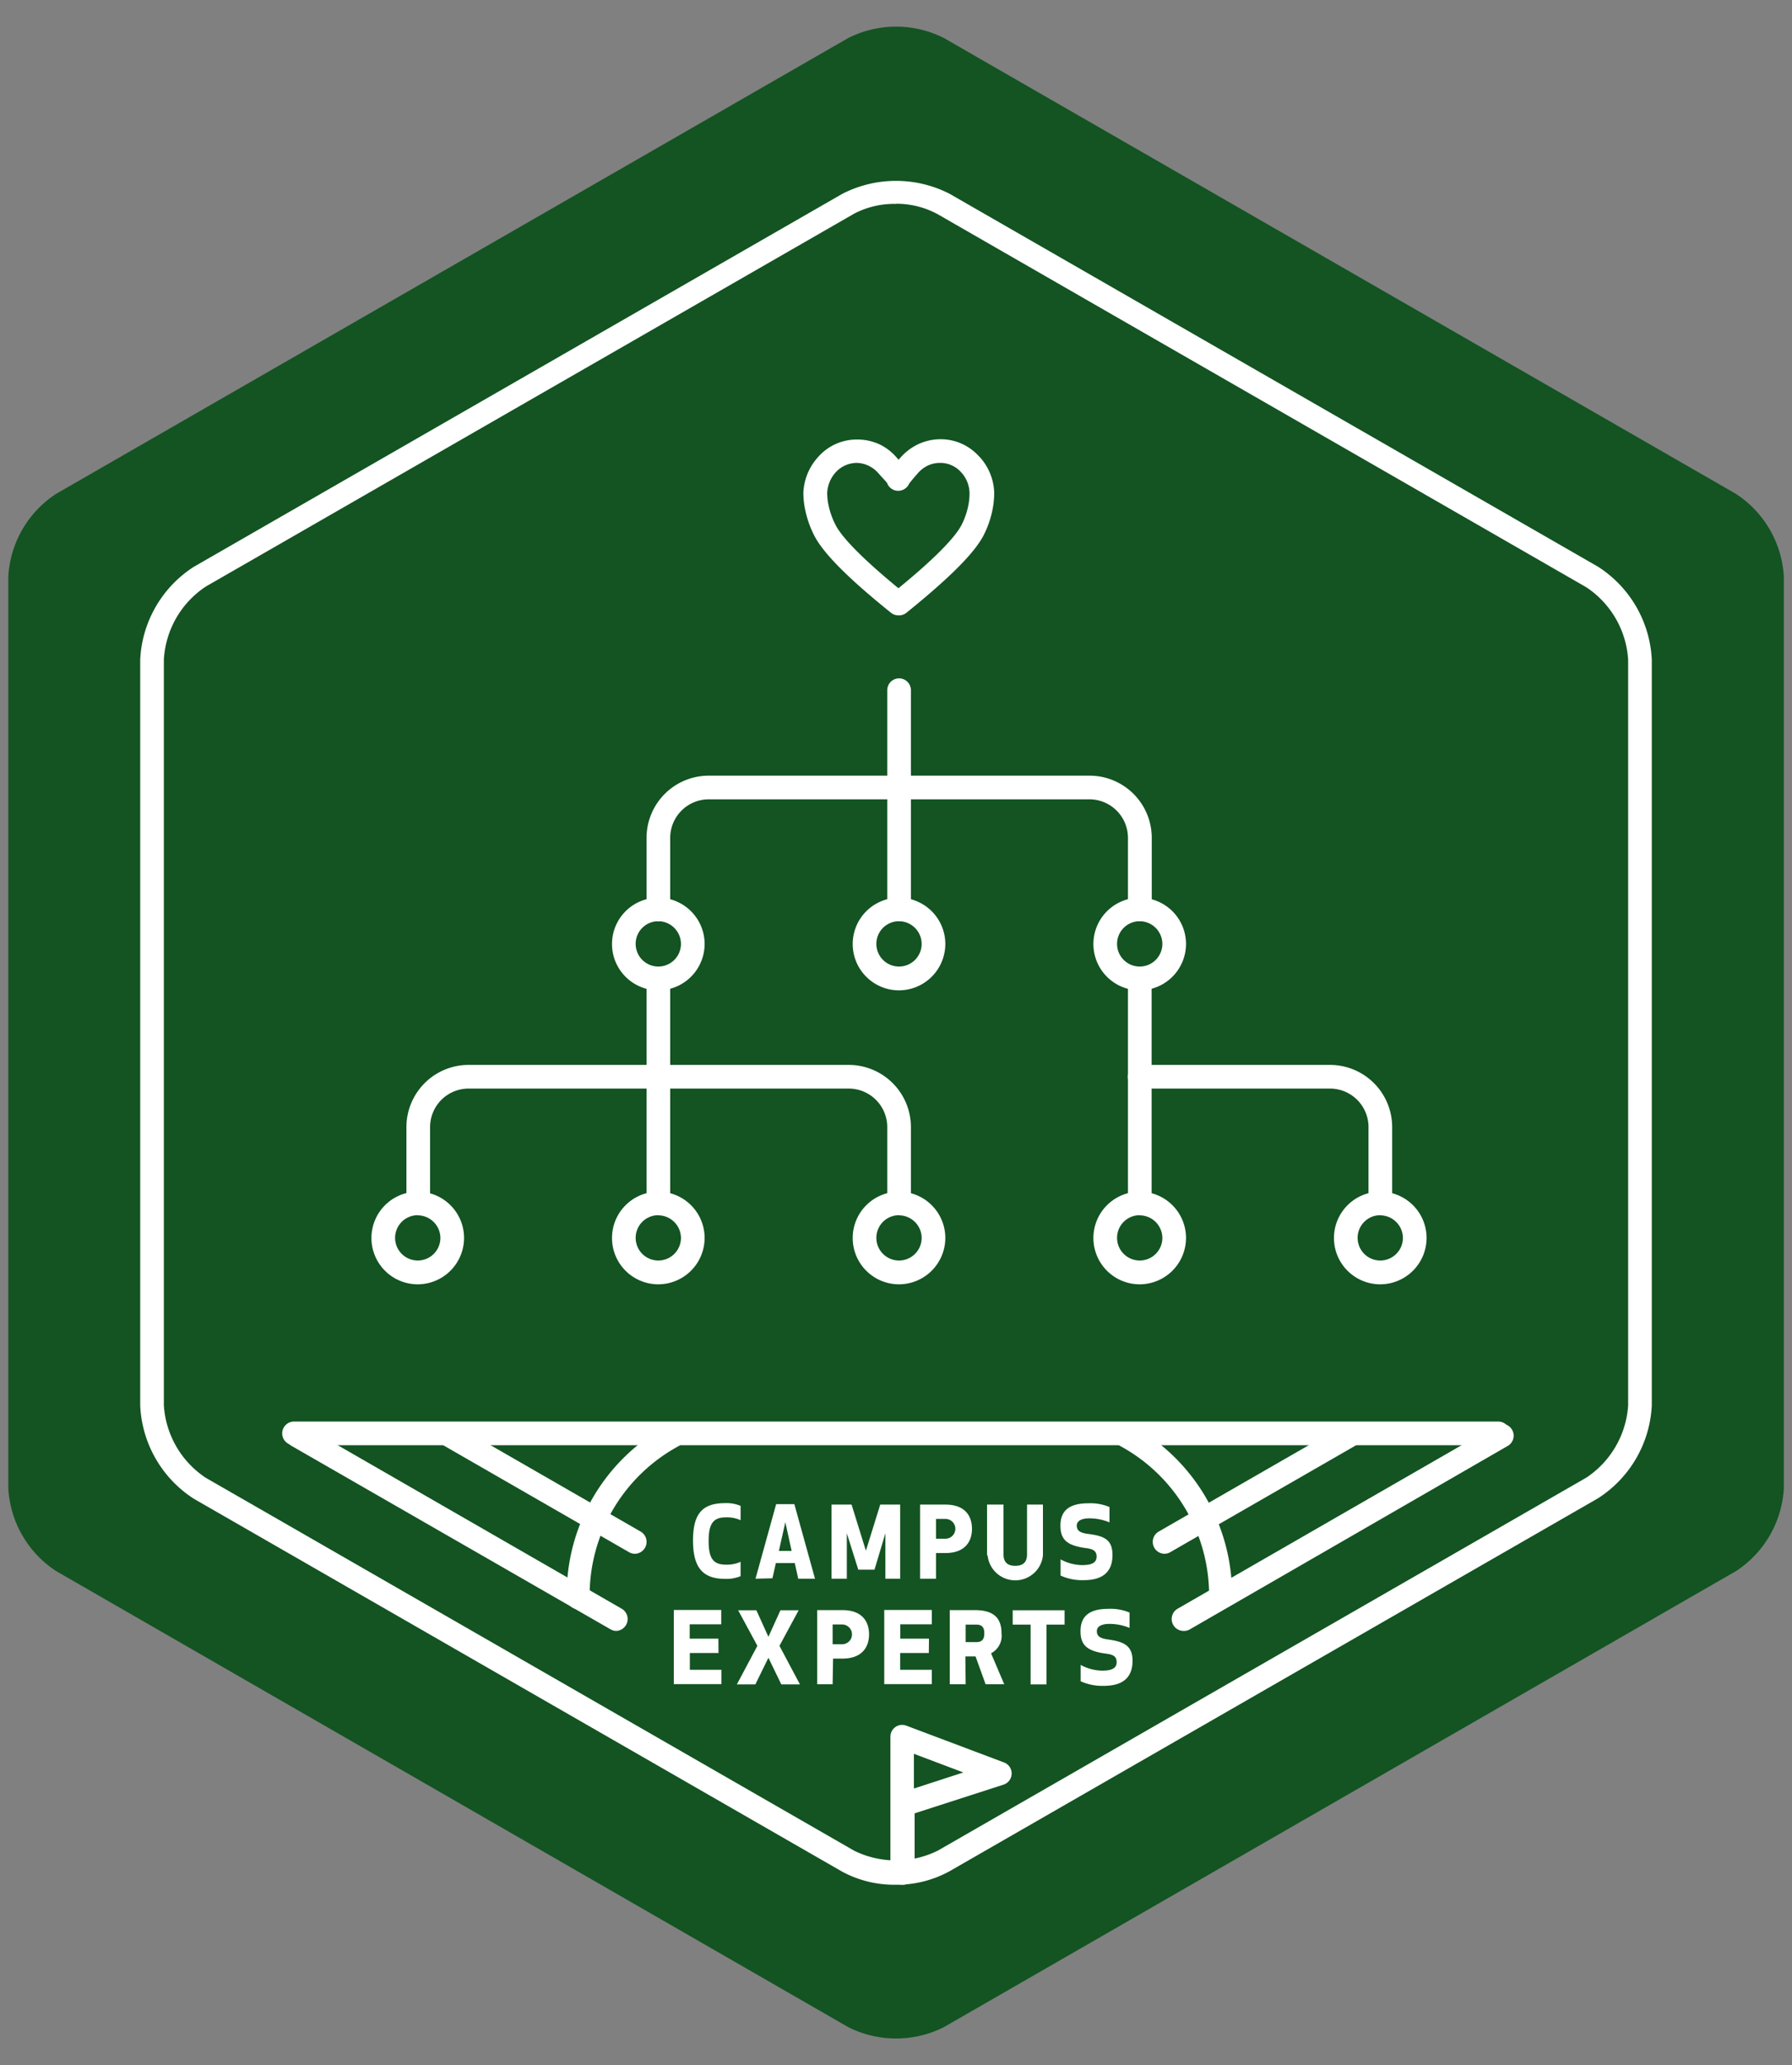<svg id="Layer_1" data-name="Layer 1" xmlns="http://www.w3.org/2000/svg" viewBox="0 0 125 144"><rect x="0" y="0" width="125" height="144" fill="#808080" stroke="none"/><defs><style>.cls-1{fill:#135422;}.cls-2{fill:#fff;}</style></defs><title>Artboard 9 copy 2</title><path class="cls-1" d="M121.09,109.56a7.38,7.38,0,0,0,3.34-5.77V40.21a7.38,7.38,0,0,0-3.34-5.77L65.84,2.65a7.42,7.42,0,0,0-6.67,0L3.91,34.44A7.38,7.38,0,0,0,.58,40.21v63.58a7.38,7.38,0,0,0,3.34,5.77l55.25,31.8a7.42,7.42,0,0,0,6.67,0Z"/><path class="cls-2" d="M62.5,131.43a7.66,7.66,0,0,1-3.75-.91l-45.22-26A8.16,8.16,0,0,1,9.78,98V46a8.15,8.15,0,0,1,3.75-6.48l45.22-26a8.2,8.2,0,0,1,7.5,0l45.22,26A8.16,8.16,0,0,1,115.22,46V98a8.16,8.16,0,0,1-3.75,6.48h0l-45.22,26A7.65,7.65,0,0,1,62.5,131.43Zm0-117.21a6,6,0,0,0-2.92.68l-45.22,26A6.55,6.55,0,0,0,11.43,46V98a6.55,6.55,0,0,0,2.92,5.05l45.22,26a6.59,6.59,0,0,0,5.85,0l45.22-26A6.55,6.55,0,0,0,113.57,98V46a6.55,6.55,0,0,0-2.92-5.05l-45.22-26A6,6,0,0,0,62.5,14.21Zm48.56,89.57h0Z"/><path class="cls-2" d="M104.51,100.78h-84a.82.82,0,1,1,0-1.65h84a.82.82,0,0,1,0,1.65Z"/><path class="cls-2" d="M82.54,113.73a.83.83,0,0,1-.41-1.54L104.35,99.4a.82.82,0,0,1,.82,1.43L83,113.62A.82.82,0,0,1,82.54,113.73Z"/><path class="cls-2" d="M81.22,108.35a.83.83,0,0,1-.41-1.54L93.69,99.4a.82.82,0,1,1,.82,1.43l-12.88,7.41A.82.82,0,0,1,81.22,108.35Z"/><path class="cls-2" d="M85.16,112.22h0a.82.82,0,0,1-.82-.83,11.85,11.85,0,0,0-6.21-10.56.82.82,0,1,1,.81-1.44,13.46,13.46,0,0,1,7,12A.82.82,0,0,1,85.16,112.22Z"/><path class="cls-2" d="M43,113.73a.82.82,0,0,1-.41-.11L20.34,100.83a.82.82,0,1,1,.82-1.43l22.22,12.79a.83.83,0,0,1-.41,1.54Z"/><path class="cls-2" d="M44.29,108.35a.82.82,0,0,1-.41-.11L31,100.83a.82.82,0,1,1,.82-1.43l12.88,7.41a.83.83,0,0,1-.41,1.54Z"/><path class="cls-2" d="M40.35,112.22a.82.82,0,0,1-.82-.82,13.46,13.46,0,0,1,7-12,.82.82,0,1,1,.81,1.44,11.85,11.85,0,0,0-6.21,10.56.82.82,0,0,1-.82.83Z"/><path class="cls-2" d="M50.58,104.82a2.52,2.52,0,0,1,1.08.19v1a2.31,2.31,0,0,0-1-.2c-.84,0-1.23.34-1.23,1.65s.39,1.65,1.23,1.65a2.31,2.31,0,0,0,1-.2v1a2.52,2.52,0,0,1-1.08.19c-1.52,0-2.24-.74-2.24-2.68S49.06,104.82,50.58,104.82Z"/><path class="cls-2" d="M52.7,110.09l1.44-5.2h1.27l1.44,5.2H55.68L55.44,109H54.12l-.24,1.06Zm1.63-1.94h.89l-.44-2Z"/><path class="cls-2" d="M61,109.46H59.87l-.8-2.54,0,3.17H58v-5.17H59.4l1,3.22,1-3.22h1.39v5.17H61.76l0-3.17Z"/><path class="cls-2" d="M65.29,110.09H64.18v-5.17h1.76c1.39,0,1.86.81,1.86,1.69s-.48,1.69-1.86,1.69h-.65Zm0-2.79h.66a.69.69,0,0,0,0-1.38h-.66Z"/><path class="cls-2" d="M68.85,108.46v-3.54H70v3.48c0,.67.44.79.82.79s.82-.12.82-.79v-3.48h1.11v3.54a1.94,1.94,0,0,1-3.86,0Z"/><path class="cls-2" d="M77.6,108.44c0,1.28-.81,1.75-2,1.75a3.63,3.63,0,0,1-1.62-.32v-1.13a3.23,3.23,0,0,0,1.51.4c.78,0,1-.24,1-.59s-.17-.52-.7-.59c-1.32-.17-1.82-.56-1.82-1.57s.57-1.56,1.95-1.56a3.42,3.42,0,0,1,1.47.26v1.07a3.63,3.63,0,0,0-1.39-.28c-.57,0-.89.18-.89.51s.2.49.74.57C77,107.1,77.6,107.34,77.6,108.44Z"/><path class="cls-2" d="M50.12,115.27h-2v1.17h2.2v1H47v-5.17h3.31v1h-2.2v1h2Z"/><path class="cls-2" d="M53.6,115.6l-.91,1.86H51.4l1.43-2.69-1.34-2.48h1.27l.84,1.85.84-1.85h1.27l-1.34,2.48,1.43,2.69h-1.3Z"/><path class="cls-2" d="M58.08,117.45H57v-5.17h1.76c1.39,0,1.86.81,1.86,1.69s-.48,1.69-1.86,1.69h-.65Zm0-2.79h.66a.69.69,0,0,0,0-1.38h-.66Z"/><path class="cls-2" d="M64.79,115.27h-2v1.17H65v1H61.68v-5.17H65v1h-2.2v1h2Z"/><path class="cls-2" d="M67.36,117.45H66.25v-5.17H68c1.4,0,1.86.63,1.86,1.62a1.37,1.37,0,0,1-.73,1.39l.92,2.16h-1.3l-.7-1.94h-.71Zm0-2.94h.75c.49,0,.55-.33.55-.61s-.06-.61-.55-.61h-.75Z"/><path class="cls-2" d="M73,113.29v4.17H71.89v-4.17H70.64v-1h3.62v1Z"/><path class="cls-2" d="M79,115.81c0,1.28-.81,1.75-2,1.75a3.63,3.63,0,0,1-1.62-.32V116.1a3.23,3.23,0,0,0,1.51.4c.78,0,1-.24,1-.59s-.17-.52-.7-.59c-1.32-.17-1.82-.56-1.82-1.57s.57-1.56,1.95-1.56a3.42,3.42,0,0,1,1.47.26v1.07a3.63,3.63,0,0,0-1.39-.28c-.57,0-.89.18-.89.51s.2.49.74.57C78.32,114.47,79,114.7,79,115.81Z"/><path class="cls-2" d="M62.93,131.43a.82.82,0,0,1-.82-.82v-9.5a.82.82,0,0,1,1.12-.77L70,122.89a.82.82,0,0,1,0,1.56l-6.2,2v4.15A.82.82,0,0,1,62.93,131.43Zm.82-9.13v2.42l3.45-1.12Z"/><path class="cls-2" d="M79.5,64.24a.82.82,0,0,1-.82-.82v-5A2.69,2.69,0,0,0,76,55.74H49.44a2.69,2.69,0,0,0-2.69,2.69v5a.82.82,0,0,1-1.65,0v-5a4.34,4.34,0,0,1,4.34-4.34H76a4.34,4.34,0,0,1,4.34,4.34v5A.82.82,0,0,1,79.5,64.24Z"/><path class="cls-2" d="M62.71,64.24a.82.82,0,0,1-.82-.82V48.13a.82.82,0,0,1,1.65,0V63.42A.82.82,0,0,1,62.71,64.24Z"/><path class="cls-2" d="M62.71,84.42a.82.82,0,0,1-.82-.82v-5a2.69,2.69,0,0,0-2.69-2.69H32.65A2.69,2.69,0,0,0,30,78.6v5a.82.82,0,1,1-1.65,0v-5a4.34,4.34,0,0,1,4.34-4.34H59.2a4.34,4.34,0,0,1,4.34,4.34v5A.82.82,0,0,1,62.71,84.42Z"/><path class="cls-2" d="M45.92,84.42a.82.82,0,0,1-.82-.82V68.3a.82.82,0,0,1,1.65,0V83.59A.82.82,0,0,1,45.92,84.42Z"/><path class="cls-2" d="M96.28,84.42a.82.82,0,0,1-.82-.82v-5a2.69,2.69,0,0,0-2.69-2.69H79.5a.82.82,0,0,1,0-1.65H92.77a4.34,4.34,0,0,1,4.34,4.34v5A.82.82,0,0,1,96.28,84.42Z"/><path class="cls-2" d="M79.5,84.42a.82.82,0,0,1-.82-.82V68.3a.82.82,0,0,1,1.65,0V83.59A.82.82,0,0,1,79.5,84.42Z"/><path class="cls-2" d="M45.92,69.06a3.23,3.23,0,1,1,3.23-3.23A3.24,3.24,0,0,1,45.92,69.06Zm0-4.82a1.58,1.58,0,1,0,1.58,1.58A1.59,1.59,0,0,0,45.92,64.24Z"/><path class="cls-2" d="M29.14,89.56a3.23,3.23,0,1,1,3.23-3.23A3.24,3.24,0,0,1,29.14,89.56Zm0-4.82a1.58,1.58,0,1,0,1.58,1.58A1.59,1.59,0,0,0,29.14,84.75Z"/><path class="cls-2" d="M45.92,89.56a3.23,3.23,0,1,1,3.23-3.23A3.24,3.24,0,0,1,45.92,89.56Zm0-4.82a1.58,1.58,0,1,0,1.58,1.58A1.59,1.59,0,0,0,45.92,84.75Z"/><path class="cls-2" d="M62.71,89.56a3.23,3.23,0,1,1,3.23-3.23A3.24,3.24,0,0,1,62.71,89.56Zm0-4.82a1.58,1.58,0,1,0,1.58,1.58A1.59,1.59,0,0,0,62.71,84.75Z"/><path class="cls-2" d="M79.5,89.56a3.23,3.23,0,1,1,3.23-3.23A3.24,3.24,0,0,1,79.5,89.56Zm0-4.82a1.58,1.58,0,1,0,1.58,1.58A1.59,1.59,0,0,0,79.5,84.75Z"/><path class="cls-2" d="M96.28,89.56a3.23,3.23,0,1,1,3.23-3.23A3.24,3.24,0,0,1,96.28,89.56Zm0-4.82a1.58,1.58,0,1,0,1.58,1.58A1.59,1.59,0,0,0,96.28,84.75Z"/><path class="cls-2" d="M62.71,69.06a3.23,3.23,0,1,1,3.23-3.23A3.24,3.24,0,0,1,62.71,69.06Zm0-4.82a1.58,1.58,0,1,0,1.58,1.58A1.59,1.59,0,0,0,62.71,64.24Z"/><path class="cls-2" d="M79.5,69.06a3.23,3.23,0,1,1,3.23-3.23A3.24,3.24,0,0,1,79.5,69.06Zm0-4.82a1.58,1.58,0,1,0,1.58,1.58A1.59,1.59,0,0,0,79.5,64.24Z"/><path class="cls-2" d="M62.67,42.91a.82.82,0,0,1-.52-.18c-3-2.41-4.76-4.19-5.37-5.42a7.11,7.11,0,0,1-.61-1.74,5.71,5.71,0,0,1-.13-1.24,3.94,3.94,0,0,1,1-2.43,3.58,3.58,0,0,1,2.72-1.25h.05a3.67,3.67,0,0,1,1.61.37,3.7,3.7,0,0,1,1.12.88l.14.16.15-.17A3.84,3.84,0,0,1,64,31a3.67,3.67,0,0,1,1.57-.37h.05a3.58,3.58,0,0,1,2.63,1.15l.1.1a3.88,3.88,0,0,1,1,2.46,6,6,0,0,1-.12,1.21,6.83,6.83,0,0,1-.6,1.74c-.62,1.24-2.38,3-5.39,5.43A.82.82,0,0,1,62.67,42.91ZM59.79,32.28a2,2,0,0,0-1.5.66,2.31,2.31,0,0,0-.59,1.44,4.12,4.12,0,0,0,.1.88,5.46,5.46,0,0,0,.47,1.32c.32.65,1.36,1.94,4.4,4.44,3.06-2.5,4.1-3.8,4.42-4.45a5.18,5.18,0,0,0,.45-1.3,4.4,4.4,0,0,0,.09-.88,2.21,2.21,0,0,0-.5-1.36l-.08-.09a1.94,1.94,0,0,0-1.5-.66,2,2,0,0,0-.84.19,2.16,2.16,0,0,0-.66.5c-.45.51-.59.7-.64.77a.83.83,0,0,1-1.51,0c0-.07-.2-.26-.63-.74a2.06,2.06,0,0,0-.64-.5A2,2,0,0,0,59.79,32.28Zm3.69,1.31h0Zm-1.62-.09Zm0,0h0Z"/></svg>